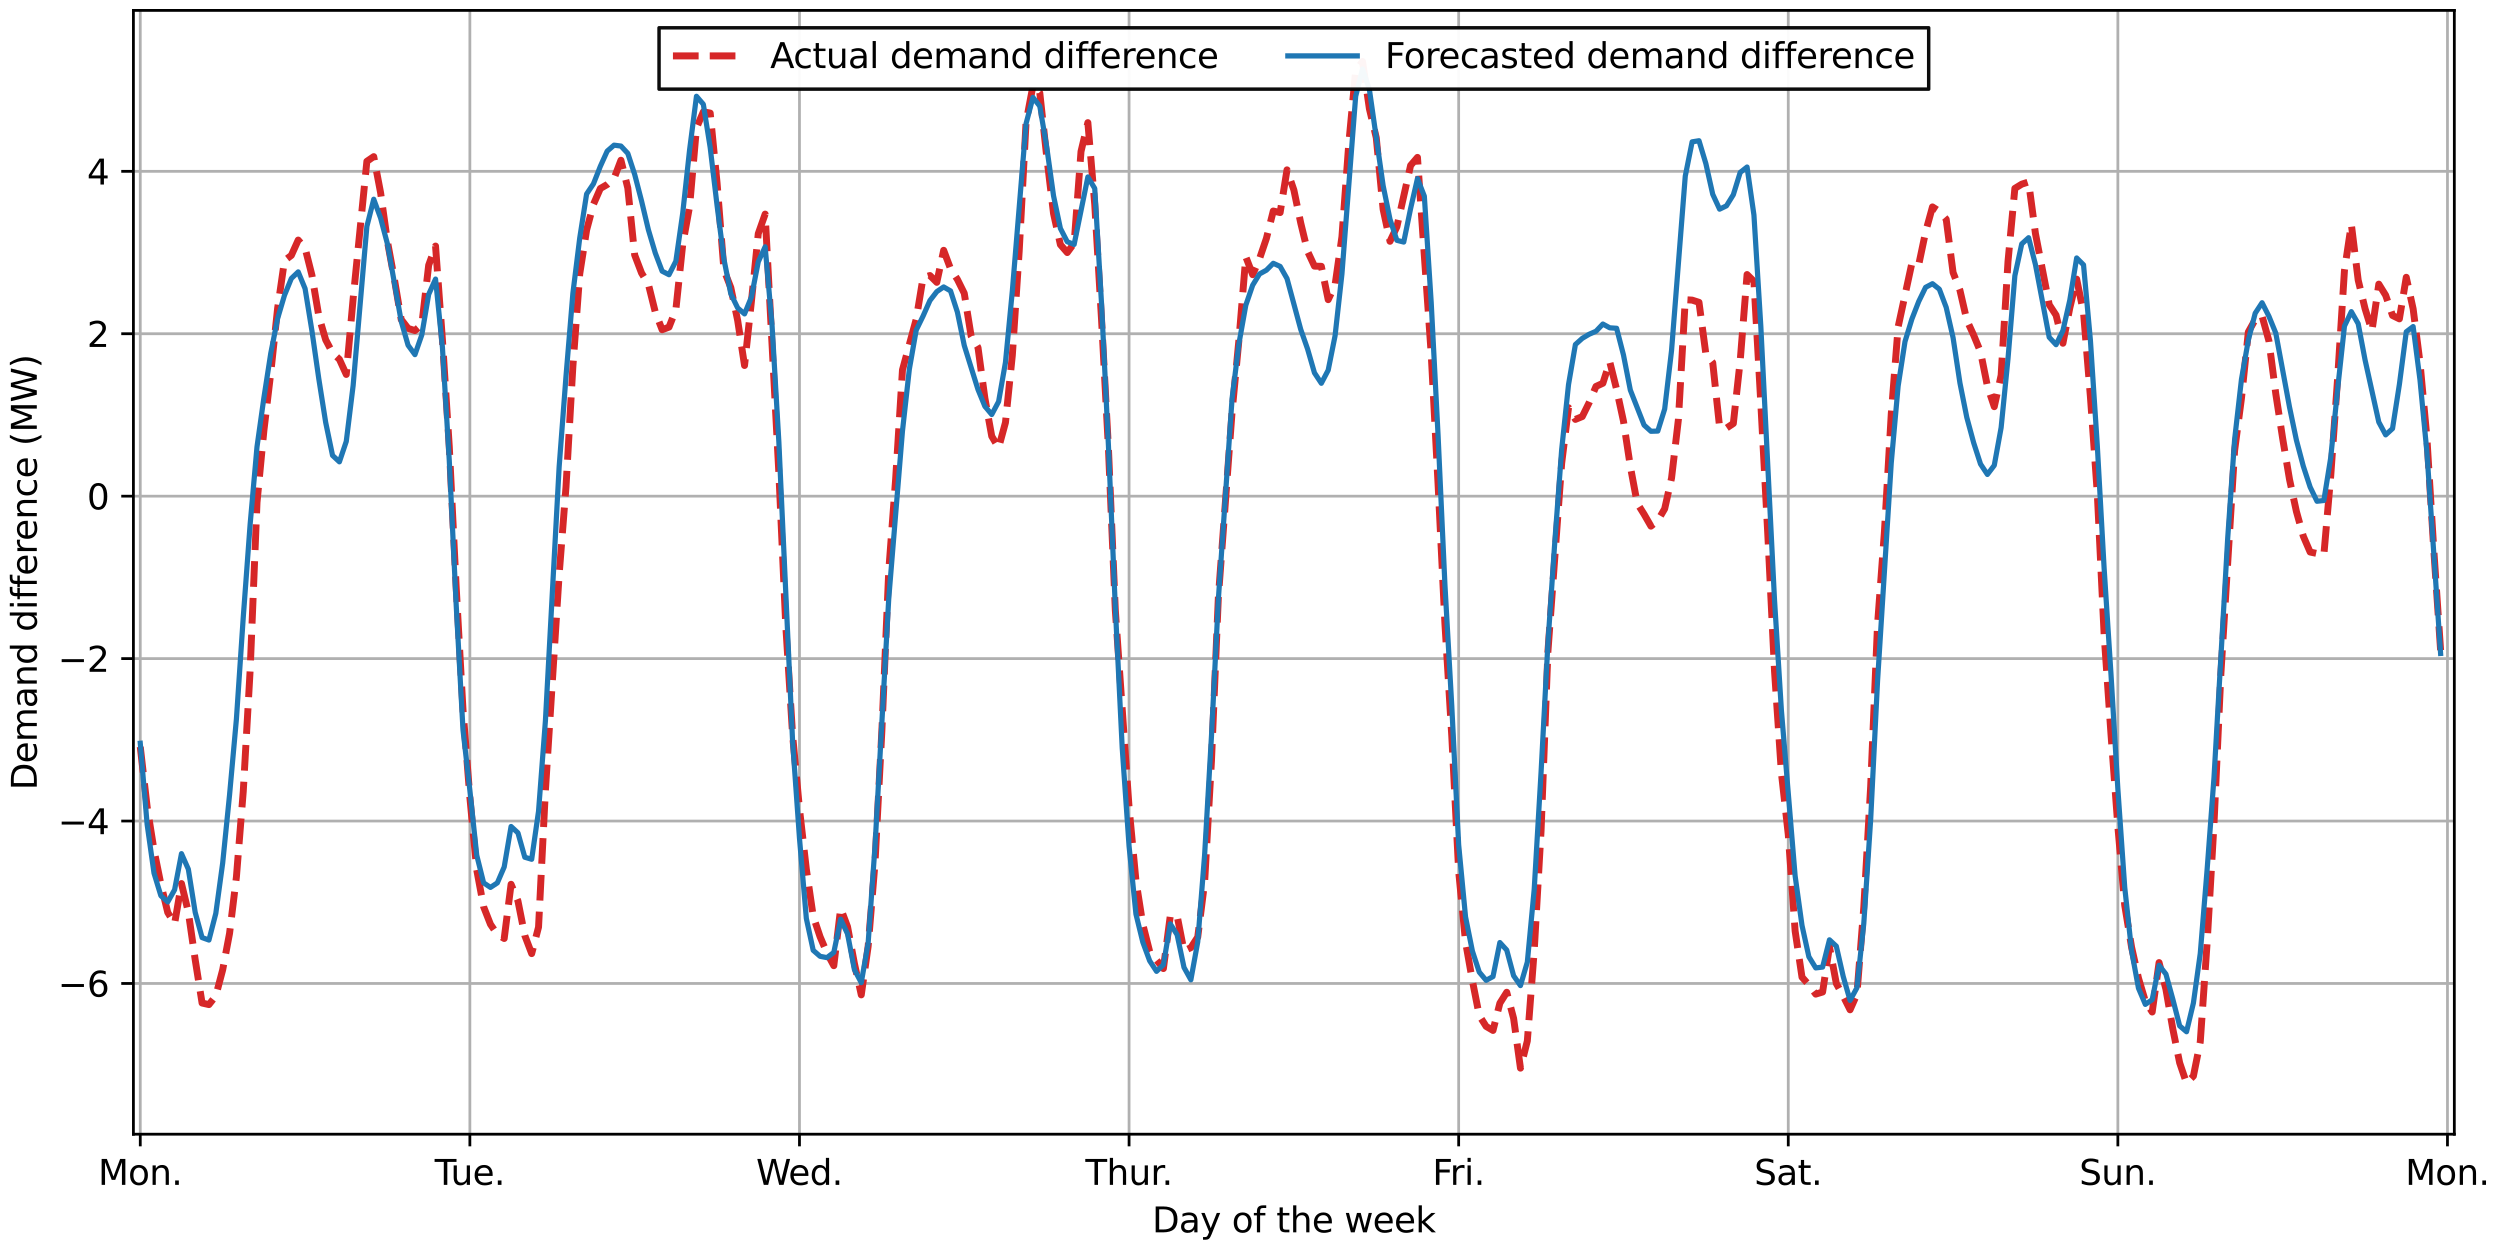 <?xml version="1.0" encoding="utf-8" standalone="no"?>
<!DOCTYPE svg PUBLIC "-//W3C//DTD SVG 1.1//EN"
  "http://www.w3.org/Graphics/SVG/1.1/DTD/svg11.dtd">
<svg height="360pt" version="1.1" viewBox="0 0 720 360" width="720pt" xmlns="http://www.w3.org/2000/svg" xmlns:xlink="http://www.w3.org/1999/xlink">
 <defs>
  <style type="text/css">*{stroke-linecap:butt;stroke-linejoin:round;}</style>
 </defs>
 <g id="figure_1">
  <g id="patch_1">
   <path d="M 0 360 
L 720 360 
L 720 0 
L 0 0 
z
" style="fill:#ffffff;"/>
  </g>
  <g id="axes_1">
   <g id="patch_2">
    <path d="M 38.421 326.644 
L 706.846 326.644 
L 706.846 3 
L 38.421 3 
z
" style="fill:#ffffff;"/>
   </g>
   <g id="matplotlib.axis_1">
    <g id="xtick_1">
     <g id="line2d_1">
      <path clip-path="url(#pd200c5a81b)" d="M 40.398 326.644 
L 40.398 3 
" style="fill:none;stroke:#b0b0b0;stroke-linecap:square;stroke-width:0.8;"/>
     </g>
     <g id="line2d_2">
      <defs>
       <path d="M 0 0 
L 0 3.5 
" id="m3ff55d7e4a" style="stroke:#000000;stroke-width:0.8;"/>
      </defs>
      <g>
       <use style="stroke:#000000;stroke-width:0.8;" x="40.398" xlink:href="#m3ff55d7e4a" y="326.644"/>
      </g>
     </g>
     <g id="text_1">
      <!-- Mon. -->
      <g transform="translate(28.267 341.242)scale(0.1 -0.1)">
       <defs>
        <path d="M 628 4666 
L 1569 4666 
L 2759 1491 
L 3956 4666 
L 4897 4666 
L 4897 0 
L 4281 0 
L 4281 4097 
L 3078 897 
L 2444 897 
L 1241 4097 
L 1241 0 
L 628 0 
L 628 4666 
z
" id="DejaVuSans-4d" transform="scale(0.016)"/>
        <path d="M 1959 3097 
Q 1497 3097 1228 2736 
Q 959 2375 959 1747 
Q 959 1119 1226 758 
Q 1494 397 1959 397 
Q 2419 397 2687 759 
Q 2956 1122 2956 1747 
Q 2956 2369 2687 2733 
Q 2419 3097 1959 3097 
z
M 1959 3584 
Q 2709 3584 3137 3096 
Q 3566 2609 3566 1747 
Q 3566 888 3137 398 
Q 2709 -91 1959 -91 
Q 1206 -91 779 398 
Q 353 888 353 1747 
Q 353 2609 779 3096 
Q 1206 3584 1959 3584 
z
" id="DejaVuSans-6f" transform="scale(0.016)"/>
        <path d="M 3513 2113 
L 3513 0 
L 2938 0 
L 2938 2094 
Q 2938 2591 2744 2837 
Q 2550 3084 2163 3084 
Q 1697 3084 1428 2787 
Q 1159 2491 1159 1978 
L 1159 0 
L 581 0 
L 581 3500 
L 1159 3500 
L 1159 2956 
Q 1366 3272 1645 3428 
Q 1925 3584 2291 3584 
Q 2894 3584 3203 3211 
Q 3513 2838 3513 2113 
z
" id="DejaVuSans-6e" transform="scale(0.016)"/>
        <path d="M 684 794 
L 1344 794 
L 1344 0 
L 684 0 
L 684 794 
z
" id="DejaVuSans-2e" transform="scale(0.016)"/>
       </defs>
       <use xlink:href="#DejaVuSans-4d"/>
       <use x="86.279" xlink:href="#DejaVuSans-6f"/>
       <use x="147.461" xlink:href="#DejaVuSans-6e"/>
       <use x="210.84" xlink:href="#DejaVuSans-2e"/>
      </g>
     </g>
    </g>
    <g id="xtick_2">
     <g id="line2d_3">
      <path clip-path="url(#pd200c5a81b)" d="M 135.322 326.644 
L 135.322 3 
" style="fill:none;stroke:#b0b0b0;stroke-linecap:square;stroke-width:0.8;"/>
     </g>
     <g id="line2d_4">
      <g>
       <use style="stroke:#000000;stroke-width:0.8;" x="135.322" xlink:href="#m3ff55d7e4a" y="326.644"/>
      </g>
     </g>
     <g id="text_2">
      <!-- Tue. -->
      <g transform="translate(125.19 341.242)scale(0.1 -0.1)">
       <defs>
        <path d="M -19 4666 
L 3928 4666 
L 3928 4134 
L 2272 4134 
L 2272 0 
L 1638 0 
L 1638 4134 
L -19 4134 
L -19 4666 
z
" id="DejaVuSans-54" transform="scale(0.016)"/>
        <path d="M 544 1381 
L 544 3500 
L 1119 3500 
L 1119 1403 
Q 1119 906 1312 657 
Q 1506 409 1894 409 
Q 2359 409 2629 706 
Q 2900 1003 2900 1516 
L 2900 3500 
L 3475 3500 
L 3475 0 
L 2900 0 
L 2900 538 
Q 2691 219 2414 64 
Q 2138 -91 1772 -91 
Q 1169 -91 856 284 
Q 544 659 544 1381 
z
M 1991 3584 
L 1991 3584 
z
" id="DejaVuSans-75" transform="scale(0.016)"/>
        <path d="M 3597 1894 
L 3597 1613 
L 953 1613 
Q 991 1019 1311 708 
Q 1631 397 2203 397 
Q 2534 397 2845 478 
Q 3156 559 3463 722 
L 3463 178 
Q 3153 47 2828 -22 
Q 2503 -91 2169 -91 
Q 1331 -91 842 396 
Q 353 884 353 1716 
Q 353 2575 817 3079 
Q 1281 3584 2069 3584 
Q 2775 3584 3186 3129 
Q 3597 2675 3597 1894 
z
M 3022 2063 
Q 3016 2534 2758 2815 
Q 2500 3097 2075 3097 
Q 1594 3097 1305 2825 
Q 1016 2553 972 2059 
L 3022 2063 
z
" id="DejaVuSans-65" transform="scale(0.016)"/>
       </defs>
       <use xlink:href="#DejaVuSans-54"/>
       <use x="45.959" xlink:href="#DejaVuSans-75"/>
       <use x="109.338" xlink:href="#DejaVuSans-65"/>
       <use x="170.861" xlink:href="#DejaVuSans-2e"/>
      </g>
     </g>
    </g>
    <g id="xtick_3">
     <g id="line2d_5">
      <path clip-path="url(#pd200c5a81b)" d="M 230.247 326.644 
L 230.247 3 
" style="fill:none;stroke:#b0b0b0;stroke-linecap:square;stroke-width:0.8;"/>
     </g>
     <g id="line2d_6">
      <g>
       <use style="stroke:#000000;stroke-width:0.8;" x="230.247" xlink:href="#m3ff55d7e4a" y="326.644"/>
      </g>
     </g>
     <g id="text_3">
      <!-- Wed. -->
      <g transform="translate(217.757 341.242)scale(0.1 -0.1)">
       <defs>
        <path d="M 213 4666 
L 850 4666 
L 1831 722 
L 2809 4666 
L 3519 4666 
L 4500 722 
L 5478 4666 
L 6119 4666 
L 4947 0 
L 4153 0 
L 3169 4050 
L 2175 0 
L 1381 0 
L 213 4666 
z
" id="DejaVuSans-57" transform="scale(0.016)"/>
        <path d="M 2906 2969 
L 2906 4863 
L 3481 4863 
L 3481 0 
L 2906 0 
L 2906 525 
Q 2725 213 2448 61 
Q 2172 -91 1784 -91 
Q 1150 -91 751 415 
Q 353 922 353 1747 
Q 353 2572 751 3078 
Q 1150 3584 1784 3584 
Q 2172 3584 2448 3432 
Q 2725 3281 2906 2969 
z
M 947 1747 
Q 947 1113 1208 752 
Q 1469 391 1925 391 
Q 2381 391 2643 752 
Q 2906 1113 2906 1747 
Q 2906 2381 2643 2742 
Q 2381 3103 1925 3103 
Q 1469 3103 1208 2742 
Q 947 2381 947 1747 
z
" id="DejaVuSans-64" transform="scale(0.016)"/>
       </defs>
       <use xlink:href="#DejaVuSans-57"/>
       <use x="93.002" xlink:href="#DejaVuSans-65"/>
       <use x="154.525" xlink:href="#DejaVuSans-64"/>
       <use x="218.002" xlink:href="#DejaVuSans-2e"/>
      </g>
     </g>
    </g>
    <g id="xtick_4">
     <g id="line2d_7">
      <path clip-path="url(#pd200c5a81b)" d="M 325.171 326.644 
L 325.171 3 
" style="fill:none;stroke:#b0b0b0;stroke-linecap:square;stroke-width:0.8;"/>
     </g>
     <g id="line2d_8">
      <g>
       <use style="stroke:#000000;stroke-width:0.8;" x="325.171" xlink:href="#m3ff55d7e4a" y="326.644"/>
      </g>
     </g>
     <g id="text_4">
      <!-- Thur. -->
      <g transform="translate(312.591 341.242)scale(0.1 -0.1)">
       <defs>
        <path d="M 3513 2113 
L 3513 0 
L 2938 0 
L 2938 2094 
Q 2938 2591 2744 2837 
Q 2550 3084 2163 3084 
Q 1697 3084 1428 2787 
Q 1159 2491 1159 1978 
L 1159 0 
L 581 0 
L 581 4863 
L 1159 4863 
L 1159 2956 
Q 1366 3272 1645 3428 
Q 1925 3584 2291 3584 
Q 2894 3584 3203 3211 
Q 3513 2838 3513 2113 
z
" id="DejaVuSans-68" transform="scale(0.016)"/>
        <path d="M 2631 2963 
Q 2534 3019 2420 3045 
Q 2306 3072 2169 3072 
Q 1681 3072 1420 2755 
Q 1159 2438 1159 1844 
L 1159 0 
L 581 0 
L 581 3500 
L 1159 3500 
L 1159 2956 
Q 1341 3275 1631 3429 
Q 1922 3584 2338 3584 
Q 2397 3584 2469 3576 
Q 2541 3569 2628 3553 
L 2631 2963 
z
" id="DejaVuSans-72" transform="scale(0.016)"/>
       </defs>
       <use xlink:href="#DejaVuSans-54"/>
       <use x="61.084" xlink:href="#DejaVuSans-68"/>
       <use x="124.463" xlink:href="#DejaVuSans-75"/>
       <use x="187.842" xlink:href="#DejaVuSans-72"/>
       <use x="219.83" xlink:href="#DejaVuSans-2e"/>
      </g>
     </g>
    </g>
    <g id="xtick_5">
     <g id="line2d_9">
      <path clip-path="url(#pd200c5a81b)" d="M 420.095 326.644 
L 420.095 3 
" style="fill:none;stroke:#b0b0b0;stroke-linecap:square;stroke-width:0.8;"/>
     </g>
     <g id="line2d_10">
      <g>
       <use style="stroke:#000000;stroke-width:0.8;" x="420.095" xlink:href="#m3ff55d7e4a" y="326.644"/>
      </g>
     </g>
     <g id="text_5">
      <!-- Fri. -->
      <g transform="translate(412.549 341.242)scale(0.1 -0.1)">
       <defs>
        <path d="M 628 4666 
L 3309 4666 
L 3309 4134 
L 1259 4134 
L 1259 2759 
L 3109 2759 
L 3109 2228 
L 1259 2228 
L 1259 0 
L 628 0 
L 628 4666 
z
" id="DejaVuSans-46" transform="scale(0.016)"/>
        <path d="M 603 3500 
L 1178 3500 
L 1178 0 
L 603 0 
L 603 3500 
z
M 603 4863 
L 1178 4863 
L 1178 4134 
L 603 4134 
L 603 4863 
z
" id="DejaVuSans-69" transform="scale(0.016)"/>
       </defs>
       <use xlink:href="#DejaVuSans-46"/>
       <use x="50.27" xlink:href="#DejaVuSans-72"/>
       <use x="91.383" xlink:href="#DejaVuSans-69"/>
       <use x="119.166" xlink:href="#DejaVuSans-2e"/>
      </g>
     </g>
    </g>
    <g id="xtick_6">
     <g id="line2d_11">
      <path clip-path="url(#pd200c5a81b)" d="M 515.02 326.644 
L 515.02 3 
" style="fill:none;stroke:#b0b0b0;stroke-linecap:square;stroke-width:0.8;"/>
     </g>
     <g id="line2d_12">
      <g>
       <use style="stroke:#000000;stroke-width:0.8;" x="515.02" xlink:href="#m3ff55d7e4a" y="326.644"/>
      </g>
     </g>
     <g id="text_6">
      <!-- Sat. -->
      <g transform="translate(505.232 341.242)scale(0.1 -0.1)">
       <defs>
        <path d="M 3425 4513 
L 3425 3897 
Q 3066 4069 2747 4153 
Q 2428 4238 2131 4238 
Q 1616 4238 1336 4038 
Q 1056 3838 1056 3469 
Q 1056 3159 1242 3001 
Q 1428 2844 1947 2747 
L 2328 2669 
Q 3034 2534 3370 2195 
Q 3706 1856 3706 1288 
Q 3706 609 3251 259 
Q 2797 -91 1919 -91 
Q 1588 -91 1214 -16 
Q 841 59 441 206 
L 441 856 
Q 825 641 1194 531 
Q 1563 422 1919 422 
Q 2459 422 2753 634 
Q 3047 847 3047 1241 
Q 3047 1584 2836 1778 
Q 2625 1972 2144 2069 
L 1759 2144 
Q 1053 2284 737 2584 
Q 422 2884 422 3419 
Q 422 4038 858 4394 
Q 1294 4750 2059 4750 
Q 2388 4750 2728 4690 
Q 3069 4631 3425 4513 
z
" id="DejaVuSans-53" transform="scale(0.016)"/>
        <path d="M 2194 1759 
Q 1497 1759 1228 1600 
Q 959 1441 959 1056 
Q 959 750 1161 570 
Q 1363 391 1709 391 
Q 2188 391 2477 730 
Q 2766 1069 2766 1631 
L 2766 1759 
L 2194 1759 
z
M 3341 1997 
L 3341 0 
L 2766 0 
L 2766 531 
Q 2569 213 2275 61 
Q 1981 -91 1556 -91 
Q 1019 -91 701 211 
Q 384 513 384 1019 
Q 384 1609 779 1909 
Q 1175 2209 1959 2209 
L 2766 2209 
L 2766 2266 
Q 2766 2663 2505 2880 
Q 2244 3097 1772 3097 
Q 1472 3097 1187 3025 
Q 903 2953 641 2809 
L 641 3341 
Q 956 3463 1253 3523 
Q 1550 3584 1831 3584 
Q 2591 3584 2966 3190 
Q 3341 2797 3341 1997 
z
" id="DejaVuSans-61" transform="scale(0.016)"/>
        <path d="M 1172 4494 
L 1172 3500 
L 2356 3500 
L 2356 3053 
L 1172 3053 
L 1172 1153 
Q 1172 725 1289 603 
Q 1406 481 1766 481 
L 2356 481 
L 2356 0 
L 1766 0 
Q 1100 0 847 248 
Q 594 497 594 1153 
L 594 3053 
L 172 3053 
L 172 3500 
L 594 3500 
L 594 4494 
L 1172 4494 
z
" id="DejaVuSans-74" transform="scale(0.016)"/>
       </defs>
       <use xlink:href="#DejaVuSans-53"/>
       <use x="63.477" xlink:href="#DejaVuSans-61"/>
       <use x="124.756" xlink:href="#DejaVuSans-74"/>
       <use x="163.965" xlink:href="#DejaVuSans-2e"/>
      </g>
     </g>
    </g>
    <g id="xtick_7">
     <g id="line2d_13">
      <path clip-path="url(#pd200c5a81b)" d="M 609.944 326.644 
L 609.944 3 
" style="fill:none;stroke:#b0b0b0;stroke-linecap:square;stroke-width:0.8;"/>
     </g>
     <g id="line2d_14">
      <g>
       <use style="stroke:#000000;stroke-width:0.8;" x="609.944" xlink:href="#m3ff55d7e4a" y="326.644"/>
      </g>
     </g>
     <g id="text_7">
      <!-- Sun. -->
      <g transform="translate(598.843 341.242)scale(0.1 -0.1)">
       <use xlink:href="#DejaVuSans-53"/>
       <use x="63.477" xlink:href="#DejaVuSans-75"/>
       <use x="126.855" xlink:href="#DejaVuSans-6e"/>
       <use x="190.234" xlink:href="#DejaVuSans-2e"/>
      </g>
     </g>
    </g>
    <g id="xtick_8">
     <g id="line2d_15">
      <path clip-path="url(#pd200c5a81b)" d="M 704.869 326.644 
L 704.869 3 
" style="fill:none;stroke:#b0b0b0;stroke-linecap:square;stroke-width:0.8;"/>
     </g>
     <g id="line2d_16">
      <g>
       <use style="stroke:#000000;stroke-width:0.8;" x="704.869" xlink:href="#m3ff55d7e4a" y="326.644"/>
      </g>
     </g>
     <g id="text_8">
      <!-- Mon. -->
      <g transform="translate(692.737 341.242)scale(0.1 -0.1)">
       <use xlink:href="#DejaVuSans-4d"/>
       <use x="86.279" xlink:href="#DejaVuSans-6f"/>
       <use x="147.461" xlink:href="#DejaVuSans-6e"/>
       <use x="210.84" xlink:href="#DejaVuSans-2e"/>
      </g>
     </g>
    </g>
    <g id="text_9">
     <!-- Day of the week -->
     <g transform="translate(331.83 354.92)scale(0.1 -0.1)">
      <defs>
       <path d="M 1259 4147 
L 1259 519 
L 2022 519 
Q 2988 519 3436 956 
Q 3884 1394 3884 2338 
Q 3884 3275 3436 3711 
Q 2988 4147 2022 4147 
L 1259 4147 
z
M 628 4666 
L 1925 4666 
Q 3281 4666 3915 4102 
Q 4550 3538 4550 2338 
Q 4550 1131 3912 565 
Q 3275 0 1925 0 
L 628 0 
L 628 4666 
z
" id="DejaVuSans-44" transform="scale(0.016)"/>
       <path d="M 2059 -325 
Q 1816 -950 1584 -1140 
Q 1353 -1331 966 -1331 
L 506 -1331 
L 506 -850 
L 844 -850 
Q 1081 -850 1212 -737 
Q 1344 -625 1503 -206 
L 1606 56 
L 191 3500 
L 800 3500 
L 1894 763 
L 2988 3500 
L 3597 3500 
L 2059 -325 
z
" id="DejaVuSans-79" transform="scale(0.016)"/>
       <path id="DejaVuSans-20" transform="scale(0.016)"/>
       <path d="M 2375 4863 
L 2375 4384 
L 1825 4384 
Q 1516 4384 1395 4259 
Q 1275 4134 1275 3809 
L 1275 3500 
L 2222 3500 
L 2222 3053 
L 1275 3053 
L 1275 0 
L 697 0 
L 697 3053 
L 147 3053 
L 147 3500 
L 697 3500 
L 697 3744 
Q 697 4328 969 4595 
Q 1241 4863 1831 4863 
L 2375 4863 
z
" id="DejaVuSans-66" transform="scale(0.016)"/>
       <path d="M 269 3500 
L 844 3500 
L 1563 769 
L 2278 3500 
L 2956 3500 
L 3675 769 
L 4391 3500 
L 4966 3500 
L 4050 0 
L 3372 0 
L 2619 2869 
L 1863 0 
L 1184 0 
L 269 3500 
z
" id="DejaVuSans-77" transform="scale(0.016)"/>
       <path d="M 581 4863 
L 1159 4863 
L 1159 1991 
L 2875 3500 
L 3609 3500 
L 1753 1863 
L 3688 0 
L 2938 0 
L 1159 1709 
L 1159 0 
L 581 0 
L 581 4863 
z
" id="DejaVuSans-6b" transform="scale(0.016)"/>
      </defs>
      <use xlink:href="#DejaVuSans-44"/>
      <use x="77.002" xlink:href="#DejaVuSans-61"/>
      <use x="138.281" xlink:href="#DejaVuSans-79"/>
      <use x="197.461" xlink:href="#DejaVuSans-20"/>
      <use x="229.248" xlink:href="#DejaVuSans-6f"/>
      <use x="290.43" xlink:href="#DejaVuSans-66"/>
      <use x="325.635" xlink:href="#DejaVuSans-20"/>
      <use x="357.422" xlink:href="#DejaVuSans-74"/>
      <use x="396.631" xlink:href="#DejaVuSans-68"/>
      <use x="460.01" xlink:href="#DejaVuSans-65"/>
      <use x="521.533" xlink:href="#DejaVuSans-20"/>
      <use x="553.32" xlink:href="#DejaVuSans-77"/>
      <use x="635.107" xlink:href="#DejaVuSans-65"/>
      <use x="696.631" xlink:href="#DejaVuSans-65"/>
      <use x="758.154" xlink:href="#DejaVuSans-6b"/>
     </g>
    </g>
   </g>
   <g id="matplotlib.axis_2">
    <g id="ytick_1">
     <g id="line2d_17">
      <path clip-path="url(#pd200c5a81b)" d="M 38.421 283.237 
L 706.846 283.237 
" style="fill:none;stroke:#b0b0b0;stroke-linecap:square;stroke-width:0.8;"/>
     </g>
     <g id="line2d_18">
      <defs>
       <path d="M 0 0 
L -3.5 0 
" id="m3118bae5c5" style="stroke:#000000;stroke-width:0.8;"/>
      </defs>
      <g>
       <use style="stroke:#000000;stroke-width:0.8;" x="38.421" xlink:href="#m3118bae5c5" y="283.237"/>
      </g>
     </g>
     <g id="text_10">
      <!-- −6 -->
      <g transform="translate(16.678 287.036)scale(0.1 -0.1)">
       <defs>
        <path d="M 678 2272 
L 4684 2272 
L 4684 1741 
L 678 1741 
L 678 2272 
z
" id="DejaVuSans-2212" transform="scale(0.016)"/>
        <path d="M 2113 2584 
Q 1688 2584 1439 2293 
Q 1191 2003 1191 1497 
Q 1191 994 1439 701 
Q 1688 409 2113 409 
Q 2538 409 2786 701 
Q 3034 994 3034 1497 
Q 3034 2003 2786 2293 
Q 2538 2584 2113 2584 
z
M 3366 4563 
L 3366 3988 
Q 3128 4100 2886 4159 
Q 2644 4219 2406 4219 
Q 1781 4219 1451 3797 
Q 1122 3375 1075 2522 
Q 1259 2794 1537 2939 
Q 1816 3084 2150 3084 
Q 2853 3084 3261 2657 
Q 3669 2231 3669 1497 
Q 3669 778 3244 343 
Q 2819 -91 2113 -91 
Q 1303 -91 875 529 
Q 447 1150 447 2328 
Q 447 3434 972 4092 
Q 1497 4750 2381 4750 
Q 2619 4750 2861 4703 
Q 3103 4656 3366 4563 
z
" id="DejaVuSans-36" transform="scale(0.016)"/>
       </defs>
       <use xlink:href="#DejaVuSans-2212"/>
       <use x="83.789" xlink:href="#DejaVuSans-36"/>
      </g>
     </g>
    </g>
    <g id="ytick_2">
     <g id="line2d_19">
      <path clip-path="url(#pd200c5a81b)" d="M 38.421 236.458 
L 706.846 236.458 
" style="fill:none;stroke:#b0b0b0;stroke-linecap:square;stroke-width:0.8;"/>
     </g>
     <g id="line2d_20">
      <g>
       <use style="stroke:#000000;stroke-width:0.8;" x="38.421" xlink:href="#m3118bae5c5" y="236.458"/>
      </g>
     </g>
     <g id="text_11">
      <!-- −4 -->
      <g transform="translate(16.678 240.257)scale(0.1 -0.1)">
       <defs>
        <path d="M 2419 4116 
L 825 1625 
L 2419 1625 
L 2419 4116 
z
M 2253 4666 
L 3047 4666 
L 3047 1625 
L 3713 1625 
L 3713 1100 
L 3047 1100 
L 3047 0 
L 2419 0 
L 2419 1100 
L 313 1100 
L 313 1709 
L 2253 4666 
z
" id="DejaVuSans-34" transform="scale(0.016)"/>
       </defs>
       <use xlink:href="#DejaVuSans-2212"/>
       <use x="83.789" xlink:href="#DejaVuSans-34"/>
      </g>
     </g>
    </g>
    <g id="ytick_3">
     <g id="line2d_21">
      <path clip-path="url(#pd200c5a81b)" d="M 38.421 189.678 
L 706.846 189.678 
" style="fill:none;stroke:#b0b0b0;stroke-linecap:square;stroke-width:0.8;"/>
     </g>
     <g id="line2d_22">
      <g>
       <use style="stroke:#000000;stroke-width:0.8;" x="38.421" xlink:href="#m3118bae5c5" y="189.678"/>
      </g>
     </g>
     <g id="text_12">
      <!-- −2 -->
      <g transform="translate(16.678 193.477)scale(0.1 -0.1)">
       <defs>
        <path d="M 1228 531 
L 3431 531 
L 3431 0 
L 469 0 
L 469 531 
Q 828 903 1448 1529 
Q 2069 2156 2228 2338 
Q 2531 2678 2651 2914 
Q 2772 3150 2772 3378 
Q 2772 3750 2511 3984 
Q 2250 4219 1831 4219 
Q 1534 4219 1204 4116 
Q 875 4013 500 3803 
L 500 4441 
Q 881 4594 1212 4672 
Q 1544 4750 1819 4750 
Q 2544 4750 2975 4387 
Q 3406 4025 3406 3419 
Q 3406 3131 3298 2873 
Q 3191 2616 2906 2266 
Q 2828 2175 2409 1742 
Q 1991 1309 1228 531 
z
" id="DejaVuSans-32" transform="scale(0.016)"/>
       </defs>
       <use xlink:href="#DejaVuSans-2212"/>
       <use x="83.789" xlink:href="#DejaVuSans-32"/>
      </g>
     </g>
    </g>
    <g id="ytick_4">
     <g id="line2d_23">
      <path clip-path="url(#pd200c5a81b)" d="M 38.421 142.899 
L 706.846 142.899 
" style="fill:none;stroke:#b0b0b0;stroke-linecap:square;stroke-width:0.8;"/>
     </g>
     <g id="line2d_24">
      <g>
       <use style="stroke:#000000;stroke-width:0.8;" x="38.421" xlink:href="#m3118bae5c5" y="142.899"/>
      </g>
     </g>
     <g id="text_13">
      <!-- 0 -->
      <g transform="translate(25.058 146.698)scale(0.1 -0.1)">
       <defs>
        <path d="M 2034 4250 
Q 1547 4250 1301 3770 
Q 1056 3291 1056 2328 
Q 1056 1369 1301 889 
Q 1547 409 2034 409 
Q 2525 409 2770 889 
Q 3016 1369 3016 2328 
Q 3016 3291 2770 3770 
Q 2525 4250 2034 4250 
z
M 2034 4750 
Q 2819 4750 3233 4129 
Q 3647 3509 3647 2328 
Q 3647 1150 3233 529 
Q 2819 -91 2034 -91 
Q 1250 -91 836 529 
Q 422 1150 422 2328 
Q 422 3509 836 4129 
Q 1250 4750 2034 4750 
z
" id="DejaVuSans-30" transform="scale(0.016)"/>
       </defs>
       <use xlink:href="#DejaVuSans-30"/>
      </g>
     </g>
    </g>
    <g id="ytick_5">
     <g id="line2d_25">
      <path clip-path="url(#pd200c5a81b)" d="M 38.421 96.119 
L 706.846 96.119 
" style="fill:none;stroke:#b0b0b0;stroke-linecap:square;stroke-width:0.8;"/>
     </g>
     <g id="line2d_26">
      <g>
       <use style="stroke:#000000;stroke-width:0.8;" x="38.421" xlink:href="#m3118bae5c5" y="96.119"/>
      </g>
     </g>
     <g id="text_14">
      <!-- 2 -->
      <g transform="translate(25.058 99.919)scale(0.1 -0.1)">
       <use xlink:href="#DejaVuSans-32"/>
      </g>
     </g>
    </g>
    <g id="ytick_6">
     <g id="line2d_27">
      <path clip-path="url(#pd200c5a81b)" d="M 38.421 49.34 
L 706.846 49.34 
" style="fill:none;stroke:#b0b0b0;stroke-linecap:square;stroke-width:0.8;"/>
     </g>
     <g id="line2d_28">
      <g>
       <use style="stroke:#000000;stroke-width:0.8;" x="38.421" xlink:href="#m3118bae5c5" y="49.34"/>
      </g>
     </g>
     <g id="text_15">
      <!-- 4 -->
      <g transform="translate(25.058 53.139)scale(0.1 -0.1)">
       <use xlink:href="#DejaVuSans-34"/>
      </g>
     </g>
    </g>
    <g id="text_16">
     <!-- Demand difference (MW) -->
     <g transform="translate(10.599 227.537)rotate(-90)scale(0.1 -0.1)">
      <defs>
       <path d="M 3328 2828 
Q 3544 3216 3844 3400 
Q 4144 3584 4550 3584 
Q 5097 3584 5394 3201 
Q 5691 2819 5691 2113 
L 5691 0 
L 5113 0 
L 5113 2094 
Q 5113 2597 4934 2840 
Q 4756 3084 4391 3084 
Q 3944 3084 3684 2787 
Q 3425 2491 3425 1978 
L 3425 0 
L 2847 0 
L 2847 2094 
Q 2847 2600 2669 2842 
Q 2491 3084 2119 3084 
Q 1678 3084 1418 2786 
Q 1159 2488 1159 1978 
L 1159 0 
L 581 0 
L 581 3500 
L 1159 3500 
L 1159 2956 
Q 1356 3278 1631 3431 
Q 1906 3584 2284 3584 
Q 2666 3584 2933 3390 
Q 3200 3197 3328 2828 
z
" id="DejaVuSans-6d" transform="scale(0.016)"/>
       <path d="M 3122 3366 
L 3122 2828 
Q 2878 2963 2633 3030 
Q 2388 3097 2138 3097 
Q 1578 3097 1268 2742 
Q 959 2388 959 1747 
Q 959 1106 1268 751 
Q 1578 397 2138 397 
Q 2388 397 2633 464 
Q 2878 531 3122 666 
L 3122 134 
Q 2881 22 2623 -34 
Q 2366 -91 2075 -91 
Q 1284 -91 818 406 
Q 353 903 353 1747 
Q 353 2603 823 3093 
Q 1294 3584 2113 3584 
Q 2378 3584 2631 3529 
Q 2884 3475 3122 3366 
z
" id="DejaVuSans-63" transform="scale(0.016)"/>
       <path d="M 1984 4856 
Q 1566 4138 1362 3434 
Q 1159 2731 1159 2009 
Q 1159 1288 1364 580 
Q 1569 -128 1984 -844 
L 1484 -844 
Q 1016 -109 783 600 
Q 550 1309 550 2009 
Q 550 2706 781 3412 
Q 1013 4119 1484 4856 
L 1984 4856 
z
" id="DejaVuSans-28" transform="scale(0.016)"/>
       <path d="M 513 4856 
L 1013 4856 
Q 1481 4119 1714 3412 
Q 1947 2706 1947 2009 
Q 1947 1309 1714 600 
Q 1481 -109 1013 -844 
L 513 -844 
Q 928 -128 1133 580 
Q 1338 1288 1338 2009 
Q 1338 2731 1133 3434 
Q 928 4138 513 4856 
z
" id="DejaVuSans-29" transform="scale(0.016)"/>
      </defs>
      <use xlink:href="#DejaVuSans-44"/>
      <use x="77.002" xlink:href="#DejaVuSans-65"/>
      <use x="138.525" xlink:href="#DejaVuSans-6d"/>
      <use x="235.938" xlink:href="#DejaVuSans-61"/>
      <use x="297.217" xlink:href="#DejaVuSans-6e"/>
      <use x="360.596" xlink:href="#DejaVuSans-64"/>
      <use x="424.072" xlink:href="#DejaVuSans-20"/>
      <use x="455.859" xlink:href="#DejaVuSans-64"/>
      <use x="519.336" xlink:href="#DejaVuSans-69"/>
      <use x="547.119" xlink:href="#DejaVuSans-66"/>
      <use x="582.324" xlink:href="#DejaVuSans-66"/>
      <use x="617.529" xlink:href="#DejaVuSans-65"/>
      <use x="679.053" xlink:href="#DejaVuSans-72"/>
      <use x="717.916" xlink:href="#DejaVuSans-65"/>
      <use x="779.439" xlink:href="#DejaVuSans-6e"/>
      <use x="842.818" xlink:href="#DejaVuSans-63"/>
      <use x="897.799" xlink:href="#DejaVuSans-65"/>
      <use x="959.322" xlink:href="#DejaVuSans-20"/>
      <use x="991.109" xlink:href="#DejaVuSans-28"/>
      <use x="1030.123" xlink:href="#DejaVuSans-4d"/>
      <use x="1116.402" xlink:href="#DejaVuSans-57"/>
      <use x="1215.279" xlink:href="#DejaVuSans-29"/>
     </g>
    </g>
   </g>
   <g id="line2d_29">
    <path clip-path="url(#pd200c5a81b)" d="M 40.398 215.095 
L 42.376 232.373 
L 44.353 244.823 
L 46.331 254.629 
L 48.309 262.784 
L 50.286 266.023 
L 52.264 254.465 
L 54.241 262.69 
L 56.219 276.422 
L 58.196 288.873 
L 60.174 289.323 
L 62.152 286.815 
L 64.129 279.31 
L 66.107 268.836 
L 68.084 252.601 
L 70.062 227.866 
L 72.04 193.014 
L 74.017 144.704 
L 75.995 124.041 
L 77.972 107.443 
L 79.95 88.824 
L 81.928 75.063 
L 83.905 73.552 
L 85.883 69.14 
L 87.86 71.42 
L 89.838 79.271 
L 91.815 91.014 
L 93.793 97.856 
L 95.771 101.624 
L 97.748 103.486 
L 99.726 107.839 
L 101.703 86.012 
L 105.659 46.456 
L 107.636 45.113 
L 109.614 55.517 
L 111.591 69.594 
L 113.569 80.305 
L 115.547 92.022 
L 117.524 94.579 
L 119.502 95.208 
L 121.479 93.504 
L 123.457 76.371 
L 125.435 70.869 
L 127.412 97.746 
L 129.39 128.592 
L 131.367 168.854 
L 133.345 204.466 
L 135.322 229.655 
L 137.3 250.515 
L 139.278 261.154 
L 141.255 266.198 
L 143.233 269.116 
L 145.21 270.285 
L 147.188 254.677 
L 149.166 259.471 
L 151.143 269.435 
L 153.121 274.639 
L 155.098 267.014 
L 157.076 227.704 
L 161.031 165.511 
L 163.009 140.211 
L 164.986 105.568 
L 166.964 78.864 
L 168.942 66.252 
L 170.919 58.828 
L 172.897 54.288 
L 174.874 53.142 
L 176.852 51.365 
L 178.829 46.152 
L 180.807 54.162 
L 182.785 73.435 
L 184.762 78.623 
L 186.74 81.894 
L 188.717 89.849 
L 190.695 94.965 
L 192.673 94.211 
L 194.65 89.182 
L 196.628 70.338 
L 198.605 59.431 
L 200.583 36.851 
L 202.561 32.204 
L 204.538 32.568 
L 206.516 52.715 
L 208.493 77.751 
L 210.471 82.825 
L 212.449 92.297 
L 214.426 105.262 
L 216.404 86.846 
L 218.381 67.29 
L 220.359 61.663 
L 224.314 136.294 
L 226.292 180.034 
L 228.269 211.702 
L 230.247 232.964 
L 232.224 250.311 
L 234.202 263.879 
L 236.18 269.776 
L 238.157 274.425 
L 240.135 278.12 
L 242.112 261.602 
L 244.09 266.89 
L 246.068 277.462 
L 248.045 286.523 
L 250.023 272.577 
L 252 248.53 
L 253.978 210.465 
L 255.955 164.435 
L 257.933 138.121 
L 259.911 106.535 
L 263.866 91.939 
L 265.843 79.953 
L 267.821 79.352 
L 269.799 81.31 
L 271.776 72.091 
L 273.754 77.392 
L 275.731 80.471 
L 277.709 84.47 
L 279.687 96.782 
L 281.664 100.089 
L 283.642 114.636 
L 285.619 125.629 
L 287.597 128.981 
L 289.575 121.684 
L 291.552 102.32 
L 293.53 72.285 
L 295.507 35.17 
L 297.485 24.742 
L 299.462 26.772 
L 301.44 44.994 
L 303.418 61.49 
L 305.395 70.456 
L 307.373 72.732 
L 309.35 70.048 
L 311.328 43.641 
L 313.306 35.319 
L 315.283 58.861 
L 317.261 92.379 
L 319.238 129.337 
L 321.216 175.799 
L 325.171 232.561 
L 327.149 253.592 
L 329.126 266.225 
L 331.104 274.046 
L 335.059 278.944 
L 337.037 263.786 
L 339.014 263.754 
L 340.992 273.868 
L 342.969 272.923 
L 344.947 269.876 
L 346.925 254.157 
L 348.902 219.136 
L 350.88 172.13 
L 354.835 118.634 
L 356.813 97.859 
L 358.79 73.954 
L 360.768 79.107 
L 362.745 74.503 
L 364.723 68.667 
L 366.701 60.774 
L 368.678 61.221 
L 370.656 48.921 
L 372.633 54.71 
L 374.611 64.234 
L 376.589 72.402 
L 378.566 76.65 
L 380.544 76.699 
L 382.521 86.303 
L 384.499 82.075 
L 386.476 68.17 
L 388.454 41.3 
L 390.432 20.354 
L 392.409 17.711 
L 394.387 31.344 
L 396.364 39.666 
L 398.342 60.294 
L 400.32 69.492 
L 402.297 65.327 
L 406.252 47.644 
L 408.23 45.332 
L 412.185 101.937 
L 414.163 139.423 
L 416.14 179.674 
L 418.118 212.107 
L 420.095 250.916 
L 422.073 271.27 
L 424.051 282.453 
L 426.028 292.468 
L 428.006 295.603 
L 429.983 296.768 
L 431.961 288.921 
L 433.939 285.771 
L 435.916 293.282 
L 437.894 307.627 
L 439.871 299.792 
L 441.849 273.851 
L 443.827 239.265 
L 445.804 187.634 
L 449.759 133.438 
L 451.737 117.418 
L 453.715 120.786 
L 455.692 119.971 
L 457.67 115.96 
L 459.647 111.291 
L 461.625 110.375 
L 463.602 104.198 
L 465.58 112.138 
L 467.558 121.287 
L 469.535 134.321 
L 471.513 144.925 
L 473.49 148.09 
L 475.468 151.533 
L 477.446 149.914 
L 479.423 146.543 
L 481.401 137.713 
L 483.378 120.84 
L 485.356 86.317 
L 487.334 86.432 
L 489.311 87.071 
L 491.289 101.936 
L 493.266 104.46 
L 495.244 123.003 
L 497.222 123.295 
L 499.199 121.967 
L 501.177 103.892 
L 503.154 79.07 
L 505.132 81.03 
L 507.109 116.066 
L 509.087 153.157 
L 511.065 193.333 
L 513.042 222.592 
L 515.02 240.326 
L 516.997 268.133 
L 518.975 281.422 
L 520.953 283.661 
L 522.93 286.305 
L 524.908 285.704 
L 526.885 272.67 
L 528.863 283.257 
L 530.841 286.855 
L 532.818 290.819 
L 534.796 286.323 
L 536.773 261.286 
L 538.751 226.464 
L 540.729 179.888 
L 542.706 153.273 
L 544.684 119.208 
L 546.661 94.155 
L 550.616 75.818 
L 552.594 76.224 
L 554.572 66.806 
L 556.549 59.594 
L 558.527 60.862 
L 560.504 63.14 
L 562.482 78.464 
L 564.46 83.591 
L 566.437 92.183 
L 568.415 96.52 
L 570.392 101.319 
L 572.37 111.199 
L 574.348 117.123 
L 576.325 108.083 
L 578.303 75.313 
L 580.28 54.257 
L 582.258 53.043 
L 584.235 52.399 
L 586.213 67.297 
L 590.168 87.736 
L 592.146 90.767 
L 594.123 98.856 
L 596.101 88.686 
L 598.079 80.393 
L 600.056 90.042 
L 602.034 114.228 
L 604.011 141.929 
L 605.989 182.776 
L 607.967 211.493 
L 609.944 238.054 
L 611.922 260.74 
L 613.899 272.809 
L 615.877 281.683 
L 617.855 288.339 
L 619.832 291.461 
L 621.81 277.223 
L 623.787 284.914 
L 625.765 296.335 
L 627.742 306.094 
L 629.72 311.932 
L 631.698 309.92 
L 633.675 300.059 
L 635.653 271.492 
L 637.63 237.313 
L 639.608 194.193 
L 643.563 129.82 
L 645.541 114.699 
L 647.518 95.607 
L 649.496 92.065 
L 651.474 91.035 
L 653.451 98.19 
L 655.429 113.445 
L 657.406 126.277 
L 659.384 138.091 
L 661.362 147.295 
L 663.339 154.401 
L 665.317 158.985 
L 669.272 159.821 
L 671.249 137.07 
L 673.227 109.025 
L 675.205 77.89 
L 677.182 64.576 
L 679.16 80.685 
L 681.137 88.895 
L 683.115 95.303 
L 685.093 81.831 
L 687.07 85.037 
L 689.048 90.86 
L 691.025 91.831 
L 693.003 79.861 
L 694.981 88.944 
L 696.958 104.433 
L 698.936 125.932 
L 700.913 158.066 
L 702.891 187.247 
L 702.891 187.247 
" style="fill:none;stroke:#d62728;stroke-dasharray:7.4,3.2;stroke-dashoffset:0;stroke-width:2;"/>
   </g>
   <g id="line2d_30">
    <path clip-path="url(#pd200c5a81b)" d="M 40.398 214.062 
L 42.376 237.444 
L 44.353 251.454 
L 46.331 257.962 
L 48.309 259.768 
L 50.286 256.248 
L 52.264 245.854 
L 54.241 250.324 
L 56.219 262.767 
L 58.196 270.024 
L 60.174 270.732 
L 62.152 263.066 
L 64.129 248.561 
L 66.107 228.975 
L 68.084 207.123 
L 70.062 177.735 
L 72.04 150.981 
L 74.017 128.675 
L 75.995 114.608 
L 77.972 101.809 
L 79.95 91.741 
L 81.928 85.049 
L 83.905 80.196 
L 85.883 78.304 
L 87.86 83.107 
L 89.838 95.291 
L 91.815 109.096 
L 93.793 121.649 
L 95.771 131.166 
L 97.748 133.008 
L 99.726 127.124 
L 101.703 111.021 
L 105.659 65.209 
L 107.636 57.379 
L 109.614 62.81 
L 111.591 70.285 
L 115.547 92.522 
L 117.524 99.424 
L 119.502 102.133 
L 121.479 96.444 
L 123.457 84.775 
L 125.435 80.373 
L 127.412 99.952 
L 129.39 132.598 
L 131.367 173.936 
L 133.345 210.249 
L 135.322 227.609 
L 137.3 246.307 
L 139.278 254.261 
L 141.255 255.572 
L 143.233 254.271 
L 145.21 249.681 
L 147.188 238.032 
L 149.166 239.862 
L 151.143 246.885 
L 153.121 247.47 
L 155.098 233.649 
L 157.076 207.655 
L 161.031 134.485 
L 163.009 108.343 
L 164.986 84.522 
L 166.964 68.544 
L 168.942 55.87 
L 170.919 52.929 
L 172.897 47.902 
L 174.874 43.516 
L 176.852 41.805 
L 178.829 42.063 
L 180.807 44.174 
L 182.785 50.225 
L 184.762 57.867 
L 186.74 66.198 
L 188.717 72.858 
L 190.695 78.096 
L 192.673 79.116 
L 194.65 75.217 
L 196.628 61.363 
L 198.605 43.139 
L 200.583 27.73 
L 202.561 30.032 
L 204.538 42.506 
L 206.516 59.186 
L 208.493 74.662 
L 210.471 84.603 
L 212.449 88.697 
L 214.426 90.403 
L 216.404 85.559 
L 218.381 75.405 
L 220.359 71.072 
L 222.336 93.455 
L 224.314 127.351 
L 228.269 213.542 
L 230.247 241.387 
L 232.224 264.519 
L 234.202 273.692 
L 236.18 275.417 
L 238.157 275.798 
L 240.135 274.299 
L 242.112 264.74 
L 244.09 268.955 
L 246.068 279.256 
L 248.045 283.006 
L 250.023 271.623 
L 252 243.735 
L 255.955 172.436 
L 259.911 124.137 
L 261.888 106.345 
L 263.866 95.079 
L 265.843 91.025 
L 267.821 86.555 
L 269.799 83.987 
L 271.776 82.64 
L 273.754 83.786 
L 275.731 89.903 
L 277.709 99.499 
L 281.664 112.193 
L 283.642 117.011 
L 285.619 119.378 
L 287.597 115.663 
L 289.575 104.358 
L 291.552 83.793 
L 295.507 35.611 
L 297.485 28.056 
L 299.462 30.578 
L 301.44 42.228 
L 303.418 56.394 
L 305.395 65.792 
L 307.373 69.626 
L 309.35 70.398 
L 313.306 50.962 
L 315.283 54.27 
L 317.261 87.794 
L 319.238 128.558 
L 321.216 174.99 
L 323.194 215.368 
L 325.171 243.7 
L 327.149 263.235 
L 329.126 271.335 
L 331.104 276.716 
L 333.082 279.746 
L 335.059 277.858 
L 337.037 266.064 
L 339.014 269.216 
L 340.992 278.621 
L 342.969 282.187 
L 344.947 271.263 
L 346.925 246.279 
L 348.902 212.036 
L 350.88 172.721 
L 354.835 114.808 
L 356.813 98.968 
L 358.79 87.91 
L 360.768 82.134 
L 362.745 78.897 
L 364.723 77.812 
L 366.701 75.832 
L 368.678 76.728 
L 370.656 80.222 
L 374.611 94.873 
L 376.589 100.538 
L 378.566 107.38 
L 380.544 110.38 
L 382.521 106.605 
L 384.499 96.705 
L 386.476 78.914 
L 390.432 27.728 
L 392.409 19.863 
L 394.387 25.787 
L 398.342 53.463 
L 400.32 63.157 
L 402.297 69.21 
L 404.275 69.713 
L 406.252 60.059 
L 408.23 51.428 
L 410.208 56.491 
L 412.185 87.116 
L 414.163 125.364 
L 416.14 168.436 
L 418.118 203.441 
L 420.095 243.332 
L 422.073 264.058 
L 424.051 273.916 
L 426.028 279.973 
L 428.006 282.334 
L 429.983 281.253 
L 431.961 271.452 
L 433.939 273.618 
L 435.916 281.006 
L 437.894 283.85 
L 439.871 277.078 
L 441.849 256.164 
L 443.827 222.418 
L 445.804 185.174 
L 447.782 156.076 
L 449.759 129.5 
L 451.737 110.738 
L 453.715 99.221 
L 455.692 97.446 
L 457.67 96.267 
L 459.647 95.4 
L 461.625 93.324 
L 463.602 94.41 
L 465.58 94.545 
L 467.558 102.225 
L 469.535 112.341 
L 473.49 122.425 
L 475.468 124.209 
L 477.446 124.146 
L 479.423 117.809 
L 481.401 100.989 
L 485.356 50.726 
L 487.334 40.848 
L 489.311 40.532 
L 491.289 47.119 
L 493.266 55.958 
L 495.244 60.239 
L 497.222 59.279 
L 499.199 56.08 
L 501.177 49.655 
L 503.154 48.105 
L 505.132 61.915 
L 507.109 93.879 
L 511.065 172.902 
L 513.042 204.558 
L 516.997 252.274 
L 518.975 266.52 
L 520.953 275.54 
L 522.93 278.757 
L 524.908 278.522 
L 526.885 270.672 
L 528.863 272.504 
L 530.841 281.202 
L 532.818 288.121 
L 534.796 284.487 
L 536.773 265.962 
L 538.751 236.027 
L 540.729 196.226 
L 544.684 133.265 
L 546.661 111.195 
L 548.639 98.376 
L 550.616 91.9 
L 552.594 86.821 
L 554.572 82.75 
L 556.549 81.706 
L 558.527 83.284 
L 560.504 88.521 
L 562.482 97.244 
L 564.46 110.292 
L 566.437 120.219 
L 568.415 127.522 
L 570.392 133.646 
L 572.37 136.639 
L 574.348 134.029 
L 576.325 123.149 
L 578.303 103.32 
L 580.28 79.415 
L 582.258 70.254 
L 584.235 68.462 
L 586.213 76.222 
L 590.168 97.128 
L 592.146 99.27 
L 594.123 95.224 
L 596.101 86.441 
L 598.079 74.295 
L 600.056 76.278 
L 602.034 97.964 
L 604.011 128.159 
L 605.989 163.701 
L 607.967 194.227 
L 609.944 227.231 
L 611.922 255.581 
L 613.899 273.804 
L 615.877 284.591 
L 617.855 289.262 
L 619.832 287.91 
L 621.81 278.003 
L 623.787 280.539 
L 625.765 287.749 
L 627.742 295.456 
L 629.72 297.14 
L 631.698 288.879 
L 633.675 274.595 
L 635.653 250.387 
L 637.63 223.97 
L 641.586 154.87 
L 643.563 126.661 
L 645.541 109.243 
L 647.518 97.947 
L 649.496 90.215 
L 651.474 87.189 
L 653.451 91.091 
L 655.429 95.949 
L 659.384 117.266 
L 661.362 126.747 
L 663.339 134.229 
L 665.317 140.273 
L 667.294 144.361 
L 669.272 144.142 
L 671.249 131.81 
L 673.227 112.156 
L 675.205 93.926 
L 677.182 89.756 
L 679.16 93.229 
L 681.137 103.655 
L 685.093 121.561 
L 687.07 125.242 
L 689.048 123.429 
L 691.025 110.709 
L 693.003 95.559 
L 694.981 94.052 
L 696.958 109.413 
L 698.936 130.076 
L 702.891 188.194 
L 702.891 188.194 
" style="fill:none;stroke:#1f77b4;stroke-linecap:square;stroke-width:1.5;"/>
   </g>
   <g id="patch_3">
    <path d="M 38.421 326.644 
L 38.421 3 
" style="fill:none;stroke:#000000;stroke-linecap:square;stroke-linejoin:miter;stroke-width:0.8;"/>
   </g>
   <g id="patch_4">
    <path d="M 706.846 326.644 
L 706.846 3 
" style="fill:none;stroke:#000000;stroke-linecap:square;stroke-linejoin:miter;stroke-width:0.8;"/>
   </g>
   <g id="patch_5">
    <path d="M 38.421 326.644 
L 706.846 326.644 
" style="fill:none;stroke:#000000;stroke-linecap:square;stroke-linejoin:miter;stroke-width:0.8;"/>
   </g>
   <g id="patch_6">
    <path d="M 38.421 3 
L 706.846 3 
" style="fill:none;stroke:#000000;stroke-linecap:square;stroke-linejoin:miter;stroke-width:0.8;"/>
   </g>
   <g id="legend_1">
    <g id="patch_7">
     <path d="M 189.806 25.678 
L 555.461 25.678 
L 555.461 8 
L 189.806 8 
z
" style="fill:#ffffff;opacity:0.95;stroke:#000000;stroke-linejoin:miter;"/>
    </g>
    <g id="line2d_31">
     <path d="M 193.806 16.099 
L 213.806 16.099 
" style="fill:none;stroke:#d62728;stroke-dasharray:7.4,3.2;stroke-dashoffset:0;stroke-width:2;"/>
    </g>
    <g id="line2d_32"/>
    <g id="text_17">
     <!-- Actual demand difference -->
     <g transform="translate(221.806 19.599)scale(0.1 -0.1)">
      <defs>
       <path d="M 2188 4044 
L 1331 1722 
L 3047 1722 
L 2188 4044 
z
M 1831 4666 
L 2547 4666 
L 4325 0 
L 3669 0 
L 3244 1197 
L 1141 1197 
L 716 0 
L 50 0 
L 1831 4666 
z
" id="DejaVuSans-41" transform="scale(0.016)"/>
       <path d="M 603 4863 
L 1178 4863 
L 1178 0 
L 603 0 
L 603 4863 
z
" id="DejaVuSans-6c" transform="scale(0.016)"/>
      </defs>
      <use xlink:href="#DejaVuSans-41"/>
      <use x="66.658" xlink:href="#DejaVuSans-63"/>
      <use x="121.639" xlink:href="#DejaVuSans-74"/>
      <use x="160.848" xlink:href="#DejaVuSans-75"/>
      <use x="224.227" xlink:href="#DejaVuSans-61"/>
      <use x="285.506" xlink:href="#DejaVuSans-6c"/>
      <use x="313.289" xlink:href="#DejaVuSans-20"/>
      <use x="345.076" xlink:href="#DejaVuSans-64"/>
      <use x="408.553" xlink:href="#DejaVuSans-65"/>
      <use x="470.076" xlink:href="#DejaVuSans-6d"/>
      <use x="567.488" xlink:href="#DejaVuSans-61"/>
      <use x="628.768" xlink:href="#DejaVuSans-6e"/>
      <use x="692.146" xlink:href="#DejaVuSans-64"/>
      <use x="755.623" xlink:href="#DejaVuSans-20"/>
      <use x="787.41" xlink:href="#DejaVuSans-64"/>
      <use x="850.887" xlink:href="#DejaVuSans-69"/>
      <use x="878.67" xlink:href="#DejaVuSans-66"/>
      <use x="913.875" xlink:href="#DejaVuSans-66"/>
      <use x="949.08" xlink:href="#DejaVuSans-65"/>
      <use x="1010.604" xlink:href="#DejaVuSans-72"/>
      <use x="1049.467" xlink:href="#DejaVuSans-65"/>
      <use x="1110.99" xlink:href="#DejaVuSans-6e"/>
      <use x="1174.369" xlink:href="#DejaVuSans-63"/>
      <use x="1229.35" xlink:href="#DejaVuSans-65"/>
     </g>
    </g>
    <g id="line2d_33">
     <path d="M 370.895 16.099 
L 390.895 16.099 
" style="fill:none;stroke:#1f77b4;stroke-linecap:square;stroke-width:1.5;"/>
    </g>
    <g id="line2d_34"/>
    <g id="text_18">
     <!-- Forecasted demand difference -->
     <g transform="translate(398.895 19.599)scale(0.1 -0.1)">
      <defs>
       <path d="M 2834 3397 
L 2834 2853 
Q 2591 2978 2328 3040 
Q 2066 3103 1784 3103 
Q 1356 3103 1142 2972 
Q 928 2841 928 2578 
Q 928 2378 1081 2264 
Q 1234 2150 1697 2047 
L 1894 2003 
Q 2506 1872 2764 1633 
Q 3022 1394 3022 966 
Q 3022 478 2636 193 
Q 2250 -91 1575 -91 
Q 1294 -91 989 -36 
Q 684 19 347 128 
L 347 722 
Q 666 556 975 473 
Q 1284 391 1588 391 
Q 1994 391 2212 530 
Q 2431 669 2431 922 
Q 2431 1156 2273 1281 
Q 2116 1406 1581 1522 
L 1381 1569 
Q 847 1681 609 1914 
Q 372 2147 372 2553 
Q 372 3047 722 3315 
Q 1072 3584 1716 3584 
Q 2034 3584 2315 3537 
Q 2597 3491 2834 3397 
z
" id="DejaVuSans-73" transform="scale(0.016)"/>
      </defs>
      <use xlink:href="#DejaVuSans-46"/>
      <use x="53.895" xlink:href="#DejaVuSans-6f"/>
      <use x="115.076" xlink:href="#DejaVuSans-72"/>
      <use x="153.939" xlink:href="#DejaVuSans-65"/>
      <use x="215.463" xlink:href="#DejaVuSans-63"/>
      <use x="270.443" xlink:href="#DejaVuSans-61"/>
      <use x="331.723" xlink:href="#DejaVuSans-73"/>
      <use x="383.822" xlink:href="#DejaVuSans-74"/>
      <use x="423.031" xlink:href="#DejaVuSans-65"/>
      <use x="484.555" xlink:href="#DejaVuSans-64"/>
      <use x="548.031" xlink:href="#DejaVuSans-20"/>
      <use x="579.818" xlink:href="#DejaVuSans-64"/>
      <use x="643.295" xlink:href="#DejaVuSans-65"/>
      <use x="704.818" xlink:href="#DejaVuSans-6d"/>
      <use x="802.23" xlink:href="#DejaVuSans-61"/>
      <use x="863.51" xlink:href="#DejaVuSans-6e"/>
      <use x="926.889" xlink:href="#DejaVuSans-64"/>
      <use x="990.365" xlink:href="#DejaVuSans-20"/>
      <use x="1022.152" xlink:href="#DejaVuSans-64"/>
      <use x="1085.629" xlink:href="#DejaVuSans-69"/>
      <use x="1113.412" xlink:href="#DejaVuSans-66"/>
      <use x="1148.617" xlink:href="#DejaVuSans-66"/>
      <use x="1183.822" xlink:href="#DejaVuSans-65"/>
      <use x="1245.346" xlink:href="#DejaVuSans-72"/>
      <use x="1284.209" xlink:href="#DejaVuSans-65"/>
      <use x="1345.732" xlink:href="#DejaVuSans-6e"/>
      <use x="1409.111" xlink:href="#DejaVuSans-63"/>
      <use x="1464.092" xlink:href="#DejaVuSans-65"/>
     </g>
    </g>
   </g>
  </g>
 </g>
 <defs>
  <clipPath id="pd200c5a81b">
   <rect height="323.643" width="668.426" x="38.421" y="3"/>
  </clipPath>
 </defs>
</svg>
